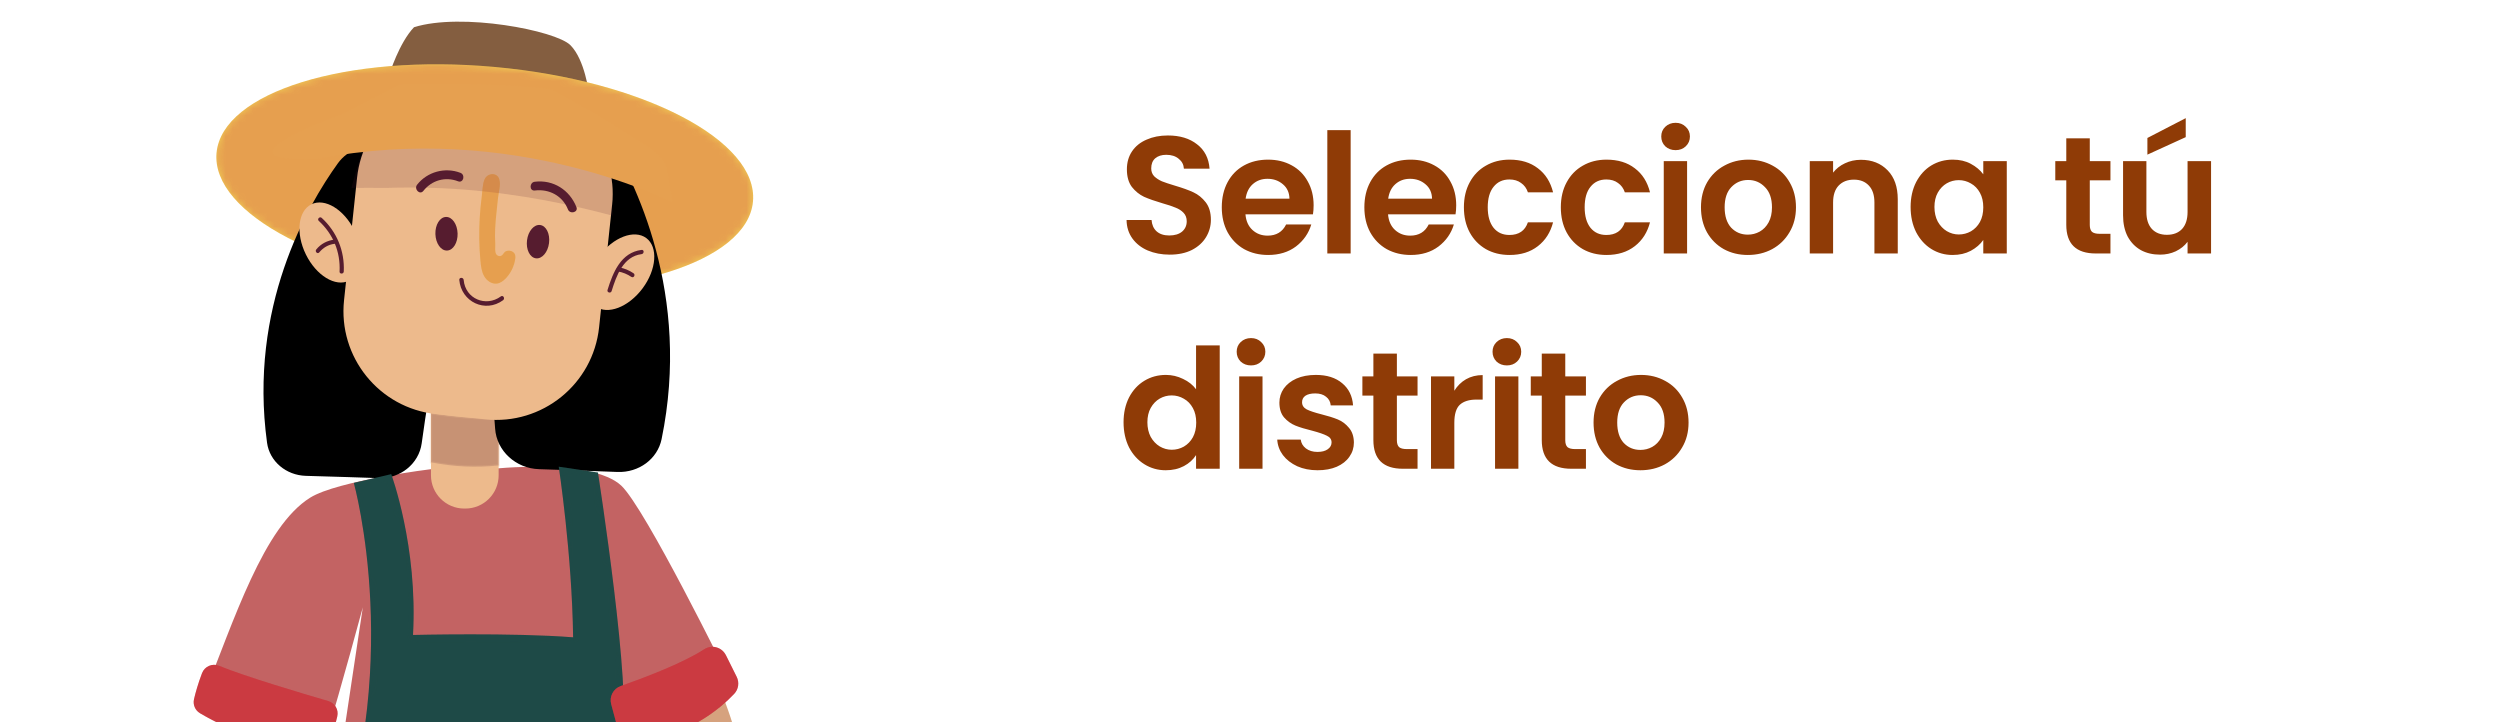 <svg width="360" height="104" viewBox="0 0 360 104" fill="none" xmlns="http://www.w3.org/2000/svg">
<g clip-path="url(#clip0_3840_4268)">
<g filter="url(#filter0_d_3840_4268)">
<path fill-rule="evenodd" clip-rule="evenodd" d="M29.263 97.248C33.736 86.083 37.978 72.719 44.663 68.545C48.6 66.088 62.228 64.418 62.228 64.418H70.665C70.665 64.418 85.183 62.796 89.465 66.814C92.927 70.065 104.75 94.132 104.75 94.132C104.75 94.132 96.924 102.372 89.465 102.372C89.683 112.363 89.723 121.396 89.723 121.396C89.723 121.396 90.015 122.733 90.49 125.19C78.131 126.222 61.278 126.263 46.869 122.625C47.175 119.041 47.365 116.883 47.385 116.659L52.245 84.332C52.245 84.332 49.177 95.734 46.978 102.935C43.544 102.935 31.951 100.186 29.263 97.241V97.248Z" fill="#C36363"/>
<path fill-rule="evenodd" clip-rule="evenodd" d="M66.857 70.113H67.013C69.66 70.113 71.805 67.968 71.805 65.321V50.274H62.059V65.321C62.059 67.968 64.204 70.113 66.851 70.113H66.857Z" fill="#EDBA8C"/>
<path opacity="0.25" fill-rule="evenodd" clip-rule="evenodd" d="M71.812 63.903C68.568 64.249 65.269 64.1 62.066 63.455V56.376C65.29 56.898 68.547 57.163 71.812 57.177V63.903Z" fill="#561C2F" stroke="#EDBA8C" stroke-width="0.348" stroke-miterlimit="22.93"/>
<path fill-rule="evenodd" clip-rule="evenodd" d="M84.796 10.277C84.796 10.277 84.239 5.492 82.135 3.382C80.025 1.278 66.464 -1.349 59.616 0.802C57.464 3.069 56.086 7.542 56.086 7.542L84.796 10.277Z" fill="#845E40"/>
<path fill-rule="evenodd" clip-rule="evenodd" d="M31.184 18.897C30.39 27.666 47.039 36.333 68.371 38.268C89.703 40.202 107.635 34.657 108.429 25.895C109.223 17.126 92.574 8.458 71.242 6.524C49.91 4.59 31.978 10.135 31.184 18.897Z" fill="#F1D054"/>
<mask id="mask0_3840_4268" style="mask-type:luminance" maskUnits="userSpaceOnUse" x="31" y="6" width="78" height="33">
<path d="M31.184 18.897C30.39 27.666 47.039 36.333 68.371 38.268C89.703 40.202 107.635 34.657 108.429 25.895C109.223 17.126 92.574 8.458 71.242 6.524C49.91 4.59 31.978 10.135 31.184 18.897Z" fill="white"/>
</mask>
<g mask="url(#mask0_3840_4268)">
<path opacity="0.3" fill-rule="evenodd" clip-rule="evenodd" d="M31.184 18.897C30.39 27.666 47.039 36.333 68.371 38.268C89.703 40.202 107.635 34.657 108.429 25.895C109.223 17.126 92.574 8.458 71.242 6.524C49.91 4.59 31.978 10.135 31.184 18.897Z" fill="#CB2E45"/>
</g>
<path fill-rule="evenodd" clip-rule="evenodd" d="M64.076 20.119L54.977 18.058C52.593 17.514 50.078 18.428 48.662 20.385C44.229 26.531 35.782 41.141 38.455 60.634C38.823 63.322 41.19 65.318 44.039 65.403C48.767 65.535 52.132 65.648 54.508 65.73C57.61 65.848 60.319 63.676 60.723 60.727C61.861 52.488 64.39 36.543 68.08 27.47C69.366 24.327 67.472 20.886 64.058 20.123L64.076 20.119Z" fill="black"/>
<path fill-rule="evenodd" clip-rule="evenodd" d="M44.046 33.523C45.539 36.564 48.315 38.254 50.25 37.304C52.184 36.354 52.537 33.123 51.044 30.082C49.55 27.042 46.775 25.352 44.84 26.302C42.906 27.252 42.553 30.483 44.046 33.523Z" fill="#EDBA8C"/>
<path fill-rule="evenodd" clip-rule="evenodd" d="M70.618 14.662L80.559 13.101C83.165 12.687 85.806 13.852 87.188 16.061C91.516 22.994 99.553 39.328 95.27 60.115C94.68 62.982 91.989 64.959 88.916 64.844C83.818 64.646 80.189 64.525 77.625 64.442C74.278 64.344 71.52 61.812 71.298 58.609C70.666 49.659 69.096 32.316 65.778 22.285C64.621 18.809 66.907 15.243 70.637 14.668L70.618 14.662Z" fill="black"/>
<path fill-rule="evenodd" clip-rule="evenodd" d="M49.543 40.114L51.417 22.474C52.285 14.289 59.629 8.357 67.814 9.232L74.9 9.986C83.085 10.854 89.017 18.198 88.142 26.383L86.269 44.023C85.4 52.208 78.056 58.14 69.871 57.265L62.785 56.511C54.6 55.643 48.668 48.299 49.543 40.114Z" fill="#EDBA8C"/>
<path fill-rule="evenodd" clip-rule="evenodd" d="M92.533 38.403C90.511 41.118 87.477 42.279 85.746 40.996C84.015 39.713 84.253 36.469 86.275 33.754C88.298 31.039 91.332 29.879 93.063 31.161C94.787 32.444 94.556 35.688 92.533 38.403Z" fill="#EDBA8C"/>
<path fill-rule="evenodd" clip-rule="evenodd" d="M92.391 33.476C89.73 33.808 88.76 36.591 88.074 38.797C87.959 39.17 87.368 39.014 87.484 38.634C88.271 36.109 89.411 33.238 92.391 32.865C92.778 32.818 92.778 33.422 92.391 33.476Z" fill="#561C2F"/>
<path fill-rule="evenodd" clip-rule="evenodd" d="M90.925 36.761C90.335 36.36 89.703 36.102 89.004 35.973C88.617 35.899 88.78 35.315 89.167 35.383C89.914 35.519 90.606 35.81 91.23 36.231C91.549 36.449 91.251 36.978 90.925 36.754V36.761Z" fill="#561C2F"/>
<path fill-rule="evenodd" clip-rule="evenodd" d="M48.899 35.974C49.034 33.164 47.976 30.591 45.906 28.691C45.614 28.426 46.048 27.992 46.333 28.263C48.512 30.272 49.638 33.021 49.503 35.98C49.482 36.374 48.878 36.374 48.892 35.98L48.899 35.974Z" fill="#561C2F"/>
<path fill-rule="evenodd" clip-rule="evenodd" d="M48.172 31.989C47.29 32.098 46.53 32.546 45.973 33.224C45.722 33.53 45.294 33.096 45.546 32.797C46.211 31.983 47.134 31.507 48.172 31.385C48.559 31.338 48.559 31.948 48.172 31.996V31.989Z" fill="#561C2F"/>
<path fill-rule="evenodd" clip-rule="evenodd" d="M46.869 122.618C46.951 122.632 47.039 122.645 47.127 122.659L47.148 121.824C58.571 93.725 50.949 66.421 50.949 66.421L56.337 65.158C56.337 65.158 60.193 75.577 59.473 88.316C59.473 88.316 73.828 87.963 82.529 88.655C82.373 76.669 80.459 64.086 80.459 64.086L86.106 64.927C86.106 64.927 91.176 97.492 89.466 102.365L89.724 121.39L90.239 123.955H90.253C90.375 124.58 90.524 125.326 90.68 126.168V126.182C93.599 141.609 101.757 191.963 94.834 241.244C83.405 242.079 81.83 241.224 81.83 241.224C81.83 241.224 79.298 178.68 72.07 145.579L50.134 239.839L36.981 238.556C36.981 238.556 44.772 147.106 46.869 122.611V122.618Z" fill="#1E4A47"/>
<mask id="mask1_3840_4268" style="mask-type:luminance" maskUnits="userSpaceOnUse" x="36" y="64" width="62" height="178">
<path d="M46.869 122.618C46.951 122.632 47.039 122.645 47.127 122.659L47.148 121.824C58.571 93.725 50.949 66.421 50.949 66.421L56.337 65.158C56.337 65.158 60.193 75.577 59.473 88.316C59.473 88.316 73.828 87.963 82.529 88.655C82.373 76.669 80.459 64.086 80.459 64.086L86.106 64.927C86.106 64.927 91.176 97.492 89.466 102.365L89.724 121.39L90.239 123.955H90.253C90.375 124.58 90.524 125.326 90.68 126.168V126.182C93.599 141.609 101.757 191.963 94.834 241.244C83.405 242.079 81.83 241.224 81.83 241.224C81.83 241.224 79.298 178.68 72.07 145.579L50.134 239.839L36.981 238.556C36.981 238.556 44.772 147.106 46.869 122.611V122.618Z" fill="white"/>
</mask>
<g mask="url(#mask1_3840_4268)">
<path opacity="0.3" fill-rule="evenodd" clip-rule="evenodd" d="M46.869 122.618C46.951 122.632 47.039 122.645 47.127 122.659L47.148 121.824C58.571 93.725 50.949 66.421 50.949 66.421L56.337 65.158C56.337 65.158 60.193 75.577 59.473 88.316C59.473 88.316 73.828 87.963 82.529 88.655C82.373 76.669 80.459 64.086 80.459 64.086L86.106 64.927C86.106 64.927 91.176 97.492 89.466 102.365L89.724 121.39L90.239 123.955H90.253C90.375 124.58 90.524 125.326 90.68 126.168V126.182C93.599 141.609 101.757 191.963 94.834 241.244C83.405 242.079 81.83 241.224 81.83 241.224C81.83 241.224 79.298 178.68 72.07 145.579L50.134 239.839L36.981 238.556C36.981 238.556 44.772 147.106 46.869 122.611V122.618Z" fill="#1E4A47"/>
</g>
<path fill-rule="evenodd" clip-rule="evenodd" d="M69.185 34.501C68.995 32.417 68.961 30.313 69.083 28.223C69.144 27.198 69.239 26.173 69.375 25.155C69.47 24.408 69.47 23.404 69.776 22.705C70.19 21.754 71.622 21.653 71.907 22.718C72.138 23.567 71.805 24.517 71.717 25.365C71.574 26.845 71.371 28.317 71.303 29.797C71.269 30.517 71.269 31.229 71.316 31.949C71.343 32.39 71.194 33.245 71.527 33.584C71.71 33.768 72.022 33.822 72.239 33.679C72.409 33.571 72.49 33.367 72.633 33.225C72.877 32.967 73.291 32.906 73.624 33.035C74.35 33.326 74.262 33.931 74.119 34.562C73.909 35.471 73.461 36.326 72.803 36.998C72.457 37.351 72.036 37.657 71.547 37.718C70.807 37.813 70.088 37.304 69.721 36.659C69.348 36.007 69.26 35.247 69.192 34.501H69.185Z" fill="#F1D054"/>
<path fill-rule="evenodd" clip-rule="evenodd" d="M75.891 31.48C75.721 32.804 76.298 33.971 77.174 34.08C78.049 34.188 78.898 33.204 79.061 31.881C79.23 30.557 78.653 29.39 77.778 29.281C76.902 29.173 76.054 30.157 75.891 31.48Z" fill="#561C2F"/>
<path fill-rule="evenodd" clip-rule="evenodd" d="M65.894 30.496C65.934 31.833 65.249 32.94 64.367 32.96C63.484 32.987 62.738 31.921 62.697 30.584C62.656 29.247 63.342 28.141 64.224 28.121C65.106 28.093 65.853 29.159 65.894 30.496Z" fill="#561C2F"/>
<path fill-rule="evenodd" clip-rule="evenodd" d="M81.783 27.028C80.995 25.06 79.075 24.062 77.011 24.313C76.204 24.408 76.21 23.146 77.011 23.051C79.685 22.732 82.02 24.232 83.004 26.696C83.31 27.456 82.081 27.782 81.783 27.035V27.028Z" fill="#561C2F"/>
<path fill-rule="evenodd" clip-rule="evenodd" d="M65.969 22.989C64.129 22.277 62.181 22.827 60.96 24.374C60.457 25.012 59.568 24.116 60.064 23.478C61.53 21.612 64.095 20.919 66.301 21.768C67.055 22.06 66.729 23.281 65.962 22.989H65.969Z" fill="#561C2F"/>
<path fill-rule="evenodd" clip-rule="evenodd" d="M31.68 99.372L45.349 104.673C45.016 106.18 44.684 107.686 44.351 109.193C53.65 109.539 62.941 109.96 72.233 110.421C72.993 112.973 73.624 115.566 73.977 118.206C60.566 123.507 45.152 123.541 31.72 118.288C31.232 118.098 30.723 117.881 30.383 117.48C29.942 116.958 29.861 116.225 29.82 115.546C29.48 110.096 30.119 104.591 31.693 99.365L31.68 99.372Z" fill="#EDBA8C"/>
<mask id="mask2_3840_4268" style="mask-type:luminance" maskUnits="userSpaceOnUse" x="29" y="99" width="45" height="24">
<path d="M31.68 99.372L45.349 104.673C45.016 106.18 44.684 107.686 44.351 109.193C53.65 109.539 62.941 109.96 72.233 110.421C72.993 112.973 73.624 115.566 73.977 118.206C60.566 123.507 45.152 123.541 31.72 118.288C31.232 118.098 30.723 117.881 30.383 117.48C29.942 116.958 29.861 116.225 29.82 115.546C29.48 110.096 30.119 104.591 31.693 99.365L31.68 99.372Z" fill="white"/>
</mask>
<g mask="url(#mask2_3840_4268)">
<path opacity="0.2" fill-rule="evenodd" clip-rule="evenodd" d="M31.68 99.372L45.349 104.673C45.016 106.18 44.684 107.686 44.351 109.193C53.65 109.539 62.941 109.96 72.233 110.421C72.993 112.973 73.624 115.566 73.977 118.206C60.566 123.507 45.152 123.541 31.72 118.288C31.232 118.098 30.723 117.881 30.383 117.48C29.942 116.958 29.861 116.225 29.82 115.546C29.48 110.096 30.119 104.591 31.693 99.365L31.68 99.372Z" fill="#CB2E45"/>
</g>
<path fill-rule="evenodd" clip-rule="evenodd" d="M72.443 40.113C69.857 42.007 66.416 40.337 66.138 37.195C66.104 36.788 66.735 36.794 66.769 37.195C67.006 39.91 69.966 41.145 72.124 39.564C72.457 39.319 72.769 39.869 72.443 40.113Z" fill="#561C2F"/>
<path opacity="0.16" fill-rule="evenodd" clip-rule="evenodd" d="M88.257 27.951C87.809 27.836 87.368 27.72 86.927 27.605C80.88 26.044 74.676 24.91 68.459 24.32C64.163 23.913 59.88 23.804 55.604 23.94C53.921 23.92 52.252 23.92 50.609 23.94C50.609 23.94 52.245 17.465 53.663 15.456C65.093 14.845 77.113 16.23 87.606 20.512C88.162 22.358 88.366 24.34 88.149 26.377L88.257 27.944V27.951Z" fill="#561C2F"/>
<path fill-rule="evenodd" clip-rule="evenodd" d="M49.489 13.209L57.613 9.015C60.735 8.96 63.864 8.947 66.986 8.994C71.052 9.055 75.056 9.198 79.088 9.673L79.706 9.911L85.678 13.216L93.565 18.171C93.565 18.171 96.035 19.942 96.035 21.232L96.877 26.064C96.877 26.064 74.106 14.18 45.641 19.772C29.27 20.451 49.503 13.209 49.503 13.209H49.489Z" fill="#E6A050"/>
<path fill-rule="evenodd" clip-rule="evenodd" d="M104.03 96.997C106.338 102.739 107.661 108.881 107.926 115.064C107.953 115.655 107.96 116.293 107.641 116.795C107.37 117.229 106.901 117.494 106.447 117.725C99.408 121.308 91.047 120.569 83.194 119.734C82.203 119.625 71.031 118.146 71.065 117.698C71.249 115.193 71.642 112.709 72.233 110.266C76.386 109.166 80.635 109.078 84.911 108.705C87.354 108.494 89.818 108.162 92.255 107.972C92.18 106.288 92.099 104.605 92.024 102.922L104.03 96.99V96.997Z" fill="#EDBA8C"/>
<path opacity="0.15" fill-rule="evenodd" clip-rule="evenodd" d="M31.68 99.372L45.349 104.673C45.078 105.915 44.799 107.157 44.521 108.399C43.659 108.474 42.797 108.508 41.935 108.514C37.944 108.548 33.947 108.223 30.003 107.571C30.316 104.795 30.865 102.046 31.673 99.372H31.68Z" fill="#561C2F"/>
<path opacity="0.15" fill-rule="evenodd" clip-rule="evenodd" d="M92.167 106.119C92.12 105.053 92.072 103.987 92.018 102.929L104.024 96.997C104.839 99.019 105.524 101.089 106.087 103.2C101.703 105.399 96.898 106.661 92.167 106.125V106.119Z" fill="#561C2F"/>
<path fill-rule="evenodd" clip-rule="evenodd" d="M47.276 97.832C43.679 96.786 35.216 94.268 31.551 92.755C30.573 92.347 29.46 92.843 29.087 93.827C28.51 95.347 28.15 96.651 27.94 97.553C27.75 98.347 28.096 99.169 28.802 99.589C31.496 101.191 38.643 104.944 45.987 104.578C46.801 104.537 47.514 103.994 47.738 103.207C48.118 101.863 48.389 100.825 48.566 100.051C48.797 99.08 48.227 98.11 47.27 97.832H47.276Z" fill="#CA4040"/>
<path fill-rule="evenodd" clip-rule="evenodd" d="M104.533 91.228L106.08 94.336C106.488 95.151 106.352 96.128 105.728 96.793C103.766 98.877 98.927 103.078 91.298 103.669C90.246 103.75 89.289 103.058 89.018 102.04C88.57 100.35 88.244 99.148 88.013 98.3C87.708 97.194 88.305 96.046 89.391 95.666C92.425 94.601 98.269 92.422 101.404 90.373C102.49 89.66 103.956 90.067 104.533 91.234V91.228Z" fill="#CA4040"/>
<path opacity="0.3" fill-rule="evenodd" clip-rule="evenodd" d="M47.276 97.832C43.679 96.786 35.216 94.268 31.551 92.755C30.573 92.347 29.46 92.843 29.087 93.827C28.51 95.347 28.15 96.651 27.94 97.553C27.75 98.347 28.096 99.169 28.802 99.589C31.496 101.191 38.643 104.944 45.987 104.578C46.801 104.537 47.514 103.994 47.738 103.207C48.118 101.863 48.389 100.825 48.566 100.051C48.797 99.08 48.227 98.11 47.27 97.832H47.276Z" fill="#CB2E45"/>
<path opacity="0.3" fill-rule="evenodd" clip-rule="evenodd" d="M104.533 91.228L106.08 94.336C106.488 95.151 106.352 96.128 105.728 96.793C103.766 98.877 98.927 103.078 91.298 103.669C90.246 103.75 89.289 103.058 89.018 102.04C88.57 100.35 88.244 99.148 88.013 98.3C87.708 97.194 88.305 96.046 89.391 95.666C92.425 94.601 98.269 92.422 101.404 90.373C102.49 89.66 103.956 90.067 104.533 91.234V91.228Z" fill="#CB2E45"/>
<path opacity="0.3" fill-rule="evenodd" clip-rule="evenodd" d="M69.185 34.501C68.995 32.417 68.961 30.313 69.083 28.223C69.144 27.198 69.239 26.173 69.375 25.155C69.47 24.408 69.47 23.404 69.776 22.705C70.19 21.754 71.622 21.653 71.907 22.718C72.138 23.567 71.805 24.517 71.717 25.365C71.574 26.845 71.371 28.317 71.303 29.797C71.269 30.517 71.269 31.229 71.316 31.949C71.343 32.39 71.194 33.245 71.527 33.584C71.71 33.768 72.022 33.822 72.239 33.679C72.409 33.571 72.49 33.367 72.633 33.225C72.877 32.967 73.291 32.906 73.624 33.035C74.35 33.326 74.262 33.931 74.119 34.562C73.909 35.471 73.461 36.326 72.803 36.998C72.457 37.351 72.036 37.657 71.547 37.718C70.807 37.813 70.088 37.304 69.721 36.659C69.348 36.007 69.26 35.247 69.192 34.501H69.185Z" fill="#CB2E45"/>
</g>
</g>
<path d="M168.304 12.821C152.749 13.165 136.962 21.318 121.6 30.198L151.939 43.663C151.626 28.209 156.408 22.802 168.304 12.821Z" fill="white"/>
<rect x="144.099" width="199.901" height="85" rx="16" fill="white"/>
<path d="M168.44 36.668C167.272 36.668 166.216 36.468 165.272 36.068C164.344 35.668 163.608 35.092 163.064 34.34C162.52 33.588 162.24 32.7 162.224 31.676H165.824C165.872 32.364 166.112 32.908 166.544 33.308C166.992 33.708 167.6 33.908 168.368 33.908C169.152 33.908 169.768 33.724 170.216 33.356C170.664 32.972 170.888 32.476 170.888 31.868C170.888 31.372 170.736 30.964 170.432 30.644C170.128 30.324 169.744 30.076 169.28 29.9C168.832 29.708 168.208 29.5 167.408 29.276C166.32 28.956 165.432 28.644 164.744 28.34C164.072 28.02 163.488 27.548 162.992 26.924C162.512 26.284 162.272 25.436 162.272 24.38C162.272 23.388 162.52 22.524 163.016 21.788C163.512 21.052 164.208 20.492 165.104 20.108C166 19.708 167.024 19.508 168.176 19.508C169.904 19.508 171.304 19.932 172.376 20.78C173.464 21.612 174.064 22.78 174.176 24.284H170.48C170.448 23.708 170.2 23.236 169.736 22.868C169.288 22.484 168.688 22.292 167.936 22.292C167.28 22.292 166.752 22.46 166.352 22.796C165.968 23.132 165.776 23.62 165.776 24.26C165.776 24.708 165.92 25.084 166.208 25.388C166.512 25.676 166.88 25.916 167.312 26.108C167.76 26.284 168.384 26.492 169.184 26.732C170.272 27.052 171.16 27.372 171.848 27.692C172.536 28.012 173.128 28.492 173.624 29.132C174.12 29.772 174.368 30.612 174.368 31.652C174.368 32.548 174.136 33.38 173.672 34.148C173.208 34.916 172.528 35.532 171.632 35.996C170.736 36.444 169.672 36.668 168.44 36.668ZM189.161 29.564C189.161 30.044 189.129 30.476 189.065 30.86H179.345C179.425 31.82 179.761 32.572 180.353 33.116C180.945 33.66 181.673 33.932 182.537 33.932C183.785 33.932 184.673 33.396 185.201 32.324H188.825C188.441 33.604 187.705 34.66 186.617 35.492C185.529 36.308 184.193 36.716 182.609 36.716C181.329 36.716 180.177 36.436 179.153 35.876C178.145 35.3 177.353 34.492 176.777 33.452C176.217 32.412 175.937 31.212 175.937 29.852C175.937 28.476 176.217 27.268 176.777 26.228C177.337 25.188 178.121 24.388 179.129 23.828C180.137 23.268 181.297 22.988 182.609 22.988C183.873 22.988 185.001 23.26 185.993 23.804C187.001 24.348 187.777 25.124 188.321 26.132C188.881 27.124 189.161 28.268 189.161 29.564ZM185.681 28.604C185.665 27.74 185.353 27.052 184.745 26.54C184.137 26.012 183.393 25.748 182.513 25.748C181.681 25.748 180.977 26.004 180.401 26.516C179.841 27.012 179.497 27.708 179.369 28.604H185.681ZM194.494 18.74V36.5H191.134V18.74H194.494ZM209.693 29.564C209.693 30.044 209.661 30.476 209.597 30.86H199.877C199.957 31.82 200.293 32.572 200.885 33.116C201.477 33.66 202.205 33.932 203.069 33.932C204.317 33.932 205.205 33.396 205.733 32.324H209.357C208.973 33.604 208.237 34.66 207.149 35.492C206.061 36.308 204.725 36.716 203.141 36.716C201.861 36.716 200.709 36.436 199.685 35.876C198.677 35.3 197.885 34.492 197.309 33.452C196.749 32.412 196.469 31.212 196.469 29.852C196.469 28.476 196.749 27.268 197.309 26.228C197.869 25.188 198.653 24.388 199.661 23.828C200.669 23.268 201.829 22.988 203.141 22.988C204.405 22.988 205.533 23.26 206.525 23.804C207.533 24.348 208.309 25.124 208.853 26.132C209.413 27.124 209.693 28.268 209.693 29.564ZM206.213 28.604C206.197 27.74 205.885 27.052 205.277 26.54C204.669 26.012 203.925 25.748 203.045 25.748C202.213 25.748 201.509 26.004 200.933 26.516C200.373 27.012 200.029 27.708 199.901 28.604H206.213ZM210.802 29.852C210.802 28.476 211.082 27.276 211.642 26.252C212.202 25.212 212.978 24.412 213.97 23.852C214.962 23.276 216.098 22.988 217.378 22.988C219.026 22.988 220.386 23.404 221.458 24.236C222.546 25.052 223.274 26.204 223.642 27.692H220.018C219.826 27.116 219.498 26.668 219.034 26.348C218.586 26.012 218.026 25.844 217.354 25.844C216.394 25.844 215.634 26.196 215.074 26.9C214.514 27.588 214.234 28.572 214.234 29.852C214.234 31.116 214.514 32.1 215.074 32.804C215.634 33.492 216.394 33.836 217.354 33.836C218.714 33.836 219.602 33.228 220.018 32.012H223.642C223.274 33.452 222.546 34.596 221.458 35.444C220.37 36.292 219.01 36.716 217.378 36.716C216.098 36.716 214.962 36.436 213.97 35.876C212.978 35.3 212.202 34.5 211.642 33.476C211.082 32.436 210.802 31.228 210.802 29.852ZM224.759 29.852C224.759 28.476 225.039 27.276 225.599 26.252C226.159 25.212 226.935 24.412 227.927 23.852C228.919 23.276 230.055 22.988 231.335 22.988C232.983 22.988 234.343 23.404 235.415 24.236C236.503 25.052 237.231 26.204 237.599 27.692H233.975C233.783 27.116 233.455 26.668 232.991 26.348C232.543 26.012 231.983 25.844 231.311 25.844C230.351 25.844 229.591 26.196 229.031 26.9C228.471 27.588 228.191 28.572 228.191 29.852C228.191 31.116 228.471 32.1 229.031 32.804C229.591 33.492 230.351 33.836 231.311 33.836C232.671 33.836 233.559 33.228 233.975 32.012H237.599C237.231 33.452 236.503 34.596 235.415 35.444C234.327 36.292 232.967 36.716 231.335 36.716C230.055 36.716 228.919 36.436 227.927 35.876C226.935 35.3 226.159 34.5 225.599 33.476C225.039 32.436 224.759 31.228 224.759 29.852ZM241.285 21.62C240.693 21.62 240.197 21.436 239.797 21.068C239.413 20.684 239.221 20.212 239.221 19.652C239.221 19.092 239.413 18.628 239.797 18.26C240.197 17.876 240.693 17.684 241.285 17.684C241.877 17.684 242.365 17.876 242.749 18.26C243.149 18.628 243.349 19.092 243.349 19.652C243.349 20.212 243.149 20.684 242.749 21.068C242.365 21.436 241.877 21.62 241.285 21.62ZM242.941 23.204V36.5H239.581V23.204H242.941ZM251.684 36.716C250.404 36.716 249.252 36.436 248.228 35.876C247.204 35.3 246.396 34.492 245.804 33.452C245.228 32.412 244.94 31.212 244.94 29.852C244.94 28.492 245.236 27.292 245.828 26.252C246.436 25.212 247.26 24.412 248.3 23.852C249.34 23.276 250.5 22.988 251.78 22.988C253.06 22.988 254.22 23.276 255.26 23.852C256.3 24.412 257.116 25.212 257.708 26.252C258.316 27.292 258.62 28.492 258.62 29.852C258.62 31.212 258.308 32.412 257.684 33.452C257.076 34.492 256.244 35.3 255.188 35.876C254.148 36.436 252.98 36.716 251.684 36.716ZM251.684 33.788C252.292 33.788 252.86 33.644 253.388 33.356C253.932 33.052 254.364 32.604 254.684 32.012C255.004 31.42 255.164 30.7 255.164 29.852C255.164 28.588 254.828 27.62 254.156 26.948C253.5 26.26 252.692 25.916 251.732 25.916C250.772 25.916 249.964 26.26 249.308 26.948C248.668 27.62 248.348 28.588 248.348 29.852C248.348 31.116 248.66 32.092 249.284 32.78C249.924 33.452 250.724 33.788 251.684 33.788ZM267.973 23.012C269.557 23.012 270.837 23.516 271.813 24.524C272.789 25.516 273.277 26.908 273.277 28.7V36.5H269.917V29.156C269.917 28.1 269.653 27.292 269.125 26.732C268.597 26.156 267.877 25.868 266.965 25.868C266.037 25.868 265.301 26.156 264.757 26.732C264.229 27.292 263.965 28.1 263.965 29.156V36.5H260.605V23.204H263.965V24.86C264.413 24.284 264.981 23.836 265.669 23.516C266.373 23.18 267.141 23.012 267.973 23.012ZM275.128 29.804C275.128 28.46 275.392 27.268 275.92 26.228C276.464 25.188 277.192 24.388 278.104 23.828C279.032 23.268 280.064 22.988 281.2 22.988C282.192 22.988 283.056 23.188 283.792 23.588C284.544 23.988 285.144 24.492 285.592 25.1V23.204H288.976V36.5H285.592V34.556C285.16 35.18 284.56 35.7 283.792 36.116C283.04 36.516 282.168 36.716 281.176 36.716C280.056 36.716 279.032 36.428 278.104 35.852C277.192 35.276 276.464 34.468 275.92 33.428C275.392 32.372 275.128 31.164 275.128 29.804ZM285.592 29.852C285.592 29.036 285.432 28.34 285.112 27.764C284.792 27.172 284.36 26.724 283.816 26.42C283.272 26.1 282.688 25.94 282.064 25.94C281.44 25.94 280.864 26.092 280.336 26.396C279.808 26.7 279.376 27.148 279.04 27.74C278.72 28.316 278.56 29.004 278.56 29.804C278.56 30.604 278.72 31.308 279.04 31.916C279.376 32.508 279.808 32.964 280.336 33.284C280.88 33.604 281.456 33.764 282.064 33.764C282.688 33.764 283.272 33.612 283.816 33.308C284.36 32.988 284.792 32.54 285.112 31.964C285.432 31.372 285.592 30.668 285.592 29.852ZM300.929 25.964V32.396C300.929 32.844 301.033 33.172 301.241 33.38C301.465 33.572 301.833 33.668 302.345 33.668H303.905V36.5H301.793C298.961 36.5 297.545 35.124 297.545 32.372V25.964H295.961V23.204H297.545V19.916H300.929V23.204H303.905V25.964H300.929ZM318.393 23.204V36.5H315.009V34.82C314.577 35.396 314.009 35.852 313.305 36.188C312.617 36.508 311.865 36.668 311.049 36.668C310.009 36.668 309.089 36.452 308.289 36.02C307.489 35.572 306.857 34.924 306.393 34.076C305.945 33.212 305.721 32.188 305.721 31.004V23.204H309.081V30.524C309.081 31.58 309.345 32.396 309.873 32.972C310.401 33.532 311.121 33.812 312.033 33.812C312.961 33.812 313.689 33.532 314.217 32.972C314.745 32.396 315.009 31.58 315.009 30.524V23.204H318.393ZM314.745 19.748L309.225 22.268V19.868L314.745 17.012V19.748ZM161.792 60.804C161.792 59.46 162.056 58.268 162.584 57.228C163.128 56.188 163.864 55.388 164.792 54.828C165.72 54.268 166.752 53.988 167.888 53.988C168.752 53.988 169.576 54.18 170.36 54.564C171.144 54.932 171.768 55.428 172.232 56.052V49.74H175.64V67.5H172.232V65.532C171.816 66.188 171.232 66.716 170.48 67.116C169.728 67.516 168.856 67.716 167.864 67.716C166.744 67.716 165.72 67.428 164.792 66.852C163.864 66.276 163.128 65.468 162.584 64.428C162.056 63.372 161.792 62.164 161.792 60.804ZM172.256 60.852C172.256 60.036 172.096 59.34 171.776 58.764C171.456 58.172 171.024 57.724 170.48 57.42C169.936 57.1 169.352 56.94 168.728 56.94C168.104 56.94 167.528 57.092 167 57.396C166.472 57.7 166.04 58.148 165.704 58.74C165.384 59.316 165.224 60.004 165.224 60.804C165.224 61.604 165.384 62.308 165.704 62.916C166.04 63.508 166.472 63.964 167 64.284C167.544 64.604 168.12 64.764 168.728 64.764C169.352 64.764 169.936 64.612 170.48 64.308C171.024 63.988 171.456 63.54 171.776 62.964C172.096 62.372 172.256 61.668 172.256 60.852ZM180.146 52.62C179.554 52.62 179.058 52.436 178.658 52.068C178.274 51.684 178.082 51.212 178.082 50.652C178.082 50.092 178.274 49.628 178.658 49.26C179.058 48.876 179.554 48.684 180.146 48.684C180.738 48.684 181.226 48.876 181.61 49.26C182.01 49.628 182.21 50.092 182.21 50.652C182.21 51.212 182.01 51.684 181.61 52.068C181.226 52.436 180.738 52.62 180.146 52.62ZM181.802 54.204V67.5H178.442V54.204H181.802ZM189.729 67.716C188.641 67.716 187.665 67.524 186.801 67.14C185.937 66.74 185.249 66.204 184.737 65.532C184.241 64.86 183.969 64.116 183.921 63.3H187.305C187.369 63.812 187.617 64.236 188.049 64.572C188.497 64.908 189.049 65.076 189.705 65.076C190.345 65.076 190.841 64.948 191.193 64.692C191.561 64.436 191.745 64.108 191.745 63.708C191.745 63.276 191.521 62.956 191.073 62.748C190.641 62.524 189.945 62.284 188.985 62.028C187.993 61.788 187.177 61.54 186.537 61.284C185.913 61.028 185.369 60.636 184.905 60.108C184.457 59.58 184.233 58.868 184.233 57.972C184.233 57.236 184.441 56.564 184.857 55.956C185.289 55.348 185.897 54.868 186.681 54.516C187.481 54.164 188.417 53.988 189.489 53.988C191.073 53.988 192.337 54.388 193.281 55.188C194.225 55.972 194.745 57.036 194.841 58.38H191.625C191.577 57.852 191.353 57.436 190.953 57.132C190.569 56.812 190.049 56.652 189.393 56.652C188.785 56.652 188.313 56.764 187.977 56.988C187.657 57.212 187.497 57.524 187.497 57.924C187.497 58.372 187.721 58.716 188.169 58.956C188.617 59.18 189.313 59.412 190.257 59.652C191.217 59.892 192.009 60.14 192.633 60.396C193.257 60.652 193.793 61.052 194.241 61.596C194.705 62.124 194.945 62.828 194.961 63.708C194.961 64.476 194.745 65.164 194.313 65.772C193.897 66.38 193.289 66.86 192.489 67.212C191.705 67.548 190.785 67.716 189.729 67.716ZM201.151 56.964V63.396C201.151 63.844 201.255 64.172 201.463 64.38C201.687 64.572 202.055 64.668 202.567 64.668H204.127V67.5H202.015C199.183 67.5 197.767 66.124 197.767 63.372V56.964H196.183V54.204H197.767V50.916H201.151V54.204H204.127V56.964H201.151ZM209.424 56.268C209.856 55.564 210.416 55.012 211.104 54.612C211.808 54.212 212.608 54.012 213.504 54.012V57.54H212.616C211.56 57.54 210.76 57.788 210.216 58.284C209.688 58.78 209.424 59.644 209.424 60.876V67.5H206.064V54.204H209.424V56.268ZM216.991 52.62C216.399 52.62 215.903 52.436 215.503 52.068C215.119 51.684 214.927 51.212 214.927 50.652C214.927 50.092 215.119 49.628 215.503 49.26C215.903 48.876 216.399 48.684 216.991 48.684C217.583 48.684 218.071 48.876 218.455 49.26C218.855 49.628 219.055 50.092 219.055 50.652C219.055 51.212 218.855 51.684 218.455 52.068C218.071 52.436 217.583 52.62 216.991 52.62ZM218.647 54.204V67.5H215.287V54.204H218.647ZM225.399 56.964V63.396C225.399 63.844 225.503 64.172 225.711 64.38C225.935 64.572 226.303 64.668 226.815 64.668H228.375V67.5H226.263C223.431 67.5 222.015 66.124 222.015 63.372V56.964H220.431V54.204H222.015V50.916H225.399V54.204H228.375V56.964H225.399ZM236.216 67.716C234.936 67.716 233.784 67.436 232.76 66.876C231.736 66.3 230.928 65.492 230.336 64.452C229.76 63.412 229.472 62.212 229.472 60.852C229.472 59.492 229.768 58.292 230.36 57.252C230.968 56.212 231.792 55.412 232.832 54.852C233.872 54.276 235.032 53.988 236.312 53.988C237.592 53.988 238.752 54.276 239.792 54.852C240.832 55.412 241.648 56.212 242.24 57.252C242.848 58.292 243.152 59.492 243.152 60.852C243.152 62.212 242.84 63.412 242.216 64.452C241.608 65.492 240.776 66.3 239.72 66.876C238.68 67.436 237.512 67.716 236.216 67.716ZM236.216 64.788C236.824 64.788 237.392 64.644 237.92 64.356C238.464 64.052 238.896 63.604 239.216 63.012C239.536 62.42 239.696 61.7 239.696 60.852C239.696 59.588 239.36 58.62 238.688 57.948C238.032 57.26 237.224 56.916 236.264 56.916C235.304 56.916 234.496 57.26 233.84 57.948C233.2 58.62 232.88 59.588 232.88 60.852C232.88 62.116 233.192 63.092 233.816 63.78C234.456 64.452 235.256 64.788 236.216 64.788Z" fill="#8F3B06"/>
<defs>
<filter id="filter0_d_3840_4268" x="12.881" y="0" width="106.238" height="257.697" filterUnits="userSpaceOnUse" color-interpolation-filters="sRGB">
<feFlood flood-opacity="0" result="BackgroundImageFix"/>
<feColorMatrix in="SourceAlpha" type="matrix" values="0 0 0 0 0 0 0 0 0 0 0 0 0 0 0 0 0 0 127 0" result="hardAlpha"/>
<feOffset dy="3.119"/>
<feGaussianBlur stdDeviation="1.559"/>
<feComposite in2="hardAlpha" operator="out"/>
<feColorMatrix type="matrix" values="0 0 0 0 0 0 0 0 0 0 0 0 0 0 0 0 0 0 0.25 0"/>
<feBlend mode="normal" in2="BackgroundImageFix" result="effect1_dropShadow_3840_4268"/>
<feBlend mode="normal" in="SourceGraphic" in2="effect1_dropShadow_3840_4268" result="shape"/>
</filter>
<clipPath id="clip0_3840_4268">
<rect width="100" height="104" fill="white" transform="matrix(-1 0 0 1 116 0)"/>
</clipPath>
</defs>
</svg>
